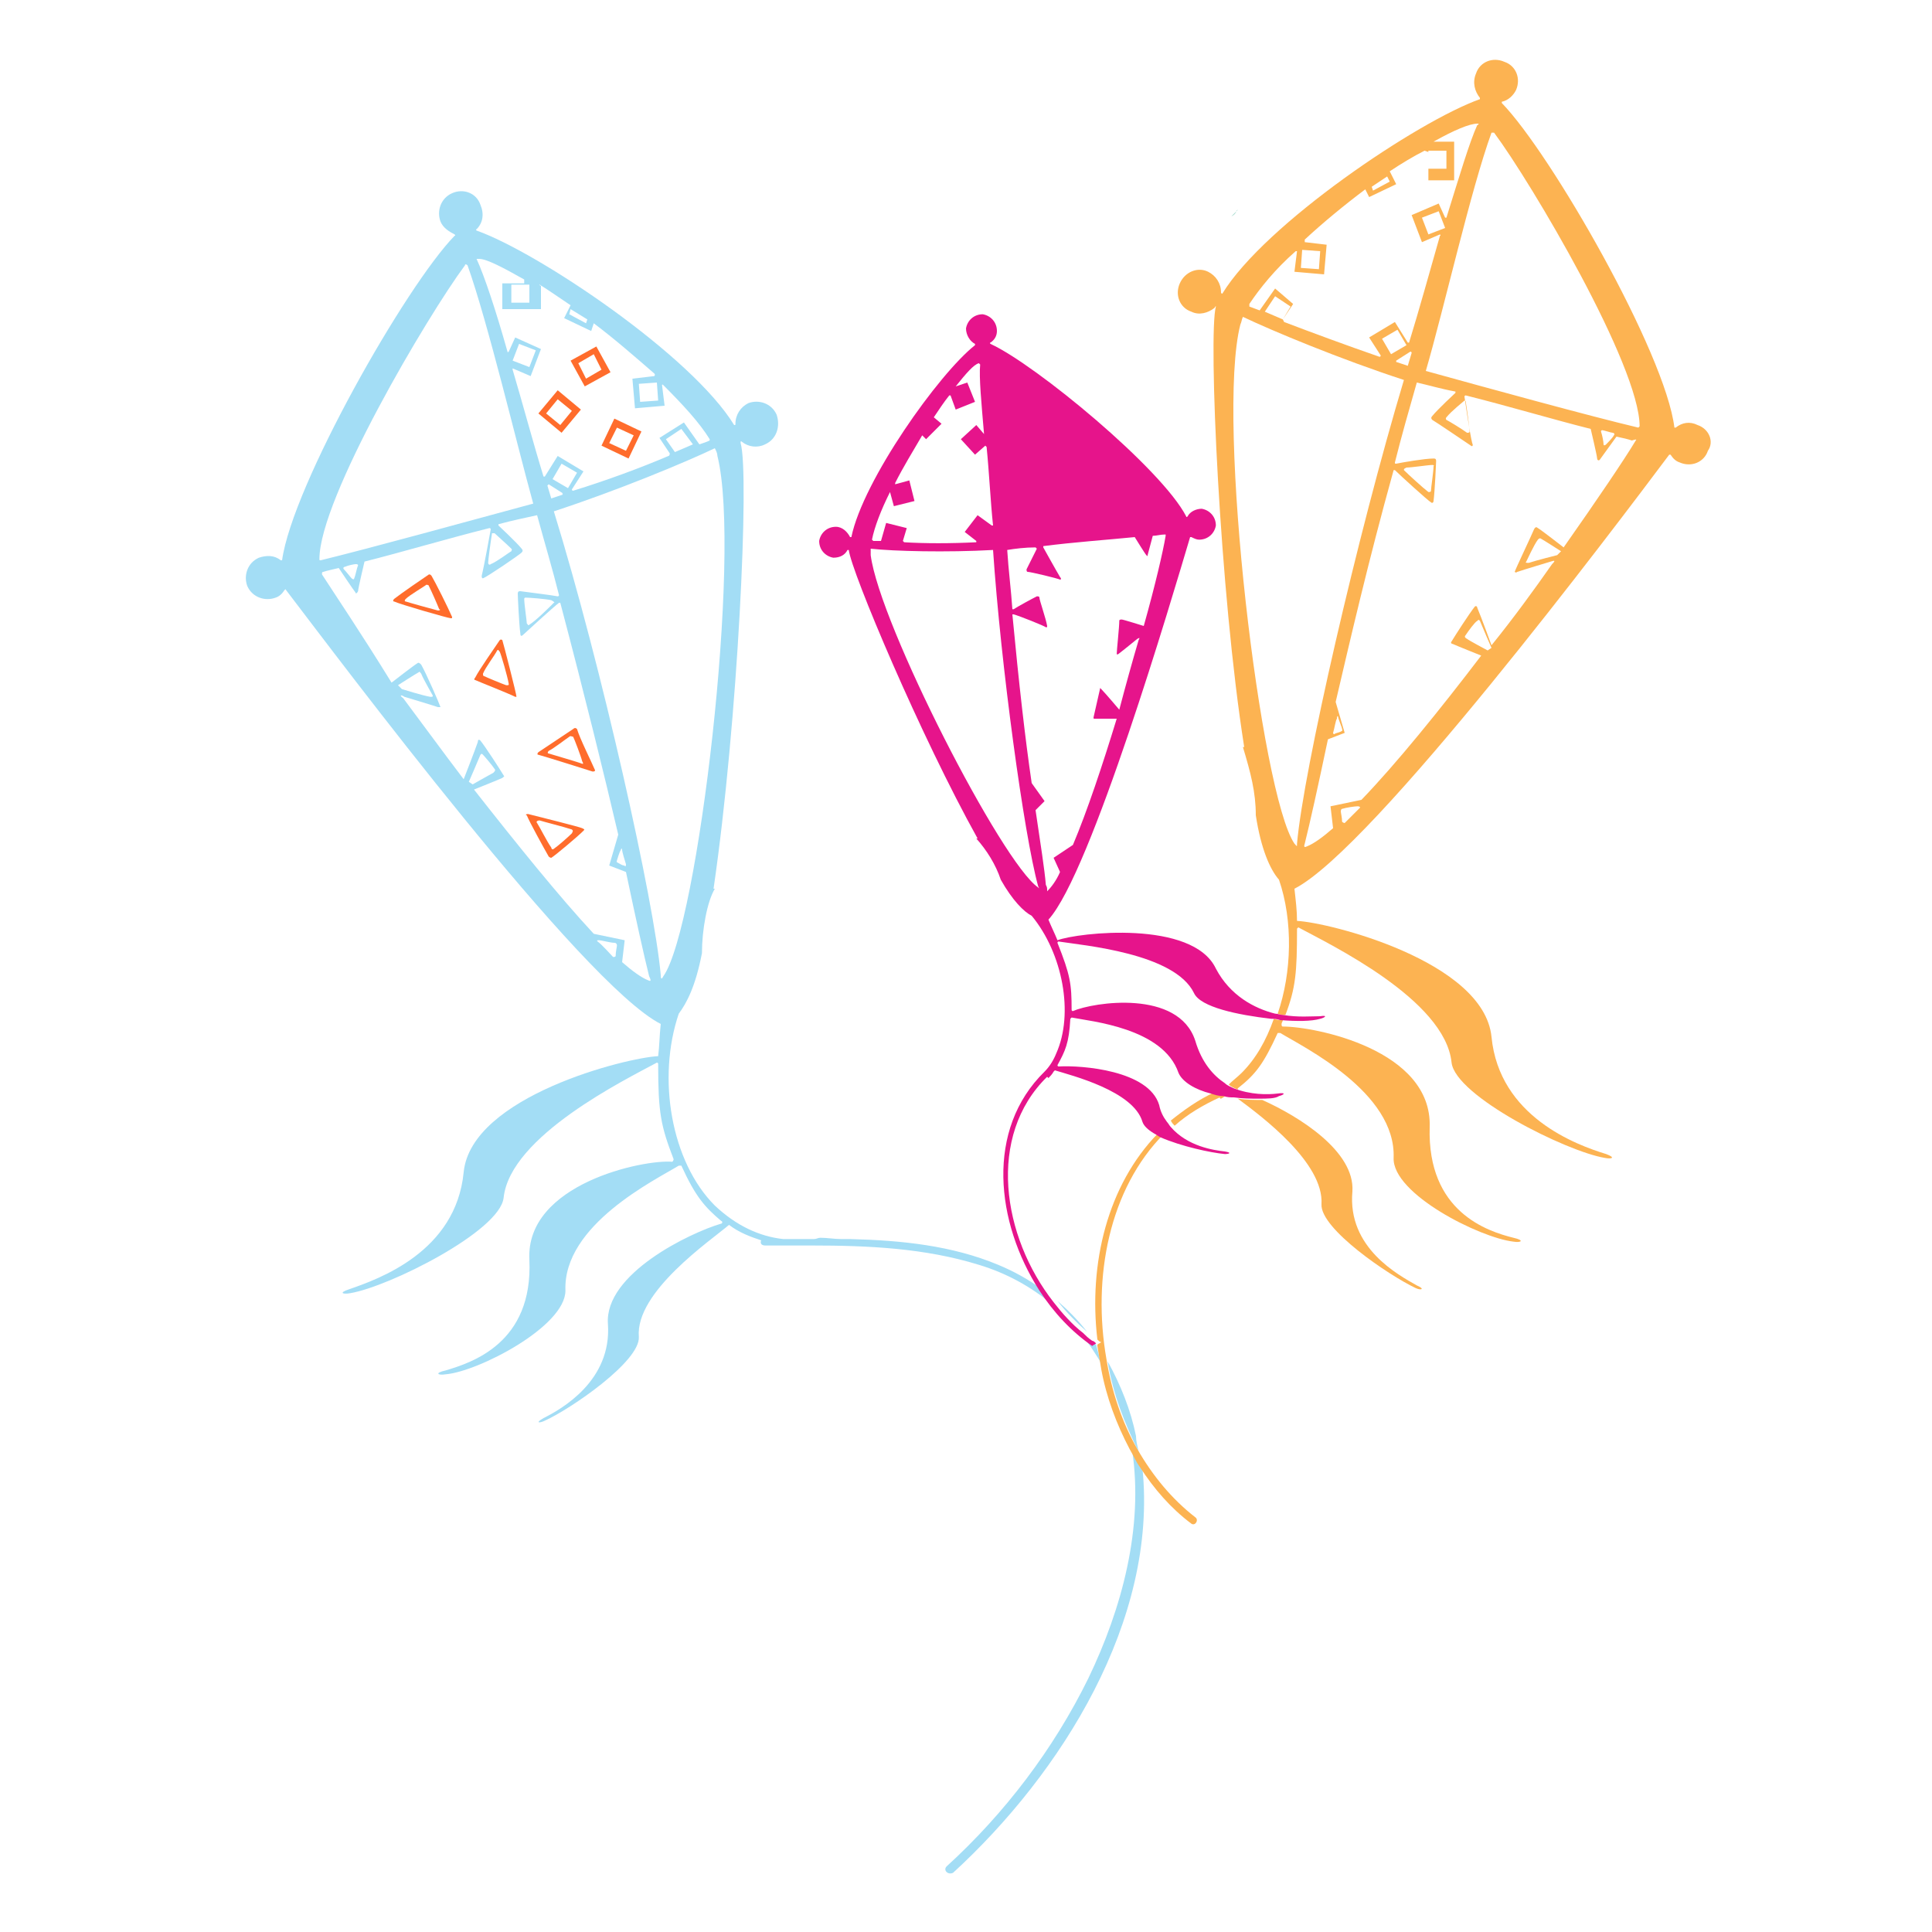 <?xml version="1.0" encoding="utf-8"?>
<!-- Generator: Adobe Illustrator 18.1.0, SVG Export Plug-In . SVG Version: 6.00 Build 0)  -->
<svg version="1.0" id="Layer_1" xmlns="http://www.w3.org/2000/svg" xmlns:xlink="http://www.w3.org/1999/xlink" x="0px" y="0px"
	 viewBox="0 0 150 150" enable-background="new 0 0 150 150" xml:space="preserve">
<path fill="#9DD6C9" d="M96,16.4c0,0,0-0.1,0.1-0.1c-0.2,0.2-0.3,0.3-0.5,0.5C95.8,16.7,95.9,16.6,96,16.4z"/>
<g>
	<path fill="none" d="M33.6,53.9c-0.1-0.2-0.6-1.3-0.9-1.7c-0.1-0.1-0.1-0.1-0.2-0.1c-0.2,0.1-1.6,1-1.6,1l0.2,0.3
		c0,0,1.6,0.4,2.2,0.6C33.6,54.1,33.6,54.1,33.6,53.9z"/>
	<path fill="none" d="M38.4,59.7c-0.2-0.3-0.7-1-0.9-1.1c-0.1-0.1-0.1-0.1-0.2,0c-0.2,0.5-0.9,2.1-0.9,2.1l0.2,0.2
		c0,0,1.5-0.8,1.6-0.9C38.4,59.9,38.4,59.8,38.4,59.7z"/>
	<rect x="40" y="26.9" transform="matrix(0.929 0.37 -0.37 0.929 13.101 -13.098)" fill="none" width="1.4" height="1.4"/>
	<path fill="none" d="M47.8,73.2c-0.3-0.1-1-0.2-1.2-0.2c0,0-0.1,0.1-0.1,0.1c0.3,0.3,1.1,1.1,1.2,1.2c0,0,0.2,0,0.2-0.1
		c0-0.3,0.1-0.7,0.1-0.8C47.9,73.4,47.9,73.2,47.8,73.2z"/>
	<path fill="none" d="M36.3,20.6c0,0-0.1,0-0.2,0c-2.9,3.9-11.3,18.1-11.3,22.8c0,0,0.1,0.1,0.1,0.1c3.8-0.9,11.8-3.1,16.5-4.4
		C40,34.4,37.8,25.1,36.3,20.6z"/>
	<path fill="none" d="M38,43.8c0,0.1,0.1,0.1,0.2,0.1c0.4-0.3,1.4-0.9,1.6-1c0,0,0.1-0.1,0-0.2c-0.4-0.4-1.2-1.1-1.3-1.2
		c0,0-0.1,0-0.1,0.1C38.2,42.1,38,43.6,38,43.8z"/>
	<path fill="none" d="M26.8,44c-0.1,0-0.2,0.1-0.1,0.2c0.1,0.2,0.5,0.6,0.6,0.7c0.1,0.1,0.2,0.1,0.2,0c0.1-0.3,0.2-0.8,0.3-1
		c0-0.1-0.1-0.1-0.1-0.1C27.5,43.8,27,44,26.8,44z"/>
	<path fill="none" d="M40.7,46.6c0,0.4,0.2,1.7,0.2,1.9c0,0.1,0.1,0.1,0.2,0.1c0.4-0.3,1.6-1.4,1.9-1.7c0.1-0.1,0-0.1-0.1-0.1
		c-0.4,0-1.7-0.2-2-0.2C40.9,46.5,40.7,46.5,40.7,46.6z"/>
	<path fill="none" d="M47.9,67.1c0.2,0.1,0.4,0.1,0.5,0.2c0,0,0.1,0,0.1-0.1c-0.1-0.3-0.2-1-0.3-1.1c0-0.2-0.1-0.1-0.1,0
		s-0.3,0.8-0.3,0.9C47.8,67,47.7,67.1,47.9,67.1z"/>
	<path fill="none" d="M44.3,57.3c-0.3,0.2-1.2,0.9-1.6,1.1c-0.1,0.1-0.1,0.1,0,0.2c0.2,0.1,2.3,0.7,2.6,0.8c0,0,0,0,0-0.1
		c-0.1-0.4-0.7-1.7-0.7-1.9C44.5,57.2,44.4,57.2,44.3,57.3z"/>
	<path fill="none" d="M38.6,50.5c-0.2,0.4-0.9,1.3-1.1,1.8c0,0.1,0,0.2,0.1,0.2c0.3,0.1,1.5,0.6,1.7,0.7c0.1,0,0.2,0,0.2-0.1
		c-0.1-0.6-0.6-2.3-0.7-2.5C38.8,50.5,38.7,50.4,38.6,50.5z"/>
	<path fill="none" d="M33.3,45.4c0-0.1-0.2-0.1-0.2-0.1c-0.1,0.1-1.3,0.8-1.6,1.1c-0.1,0.1-0.1,0.2,0,0.2c0.3,0.1,2.1,0.6,2.5,0.7
		c0.1,0,0.2-0.1,0.1-0.2C33.9,46.7,33.5,45.8,33.3,45.4z"/>
	<path fill="none" d="M41.8,63.8c-0.1,0-0.3,0-0.2,0.2c0.2,0.3,0.9,1.5,1.1,1.9c0.1,0.1,0.2,0.1,0.2,0.1c0.3-0.3,1.1-1,1.4-1.2
		c0.1-0.1,0.1-0.1,0-0.2C43.8,64.3,42.1,63.8,41.8,63.8z"/>
	<rect x="45.1" y="27.8" transform="matrix(0.47 0.882 -0.882 0.47 49.375 -25.367)" fill="none" width="1.4" height="1.4"/>
	
		<rect x="49.6" y="29.8" transform="matrix(-0.995 9.860338e-02 -9.860338e-02 -0.995 103.354 55.793)" fill="none" width="1.4" height="1.4"/>
	
		<rect x="47.6" y="33.4" transform="matrix(-0.415 0.91 -0.91 -0.415 99.288 4.36)" fill="none" width="1.4" height="1.4"/>
	<polygon fill="none" points="45.6,24.9 44.3,24 44.2,24.5 45.5,25.2 	"/>
	<path fill="none" d="M85.2,104.4C85.2,104.4,85.2,104.4,85.2,104.4c0,0.1,0,0.1,0,0.1C85.2,104.5,85.2,104.4,85.2,104.4z"/>
	<path fill="none" d="M42.5,37.7c0.1,0.3,0.2,0.7,0.3,1c0.3-0.1,0.6-0.2,0.9-0.3c0,0,0-0.1,0-0.1L42.5,37.7
		C42.5,37.6,42.5,37.6,42.5,37.7z"/>
	<path fill="none" d="M89.9,88c-0.5-0.3-0.9-0.6-0.9-0.9c-0.7-2.4-5.5-3.6-6.8-4c0,0,0,0-0.1,0.1c-0.1,0.2-0.2,0.3-0.4,0.5
		c0,0,0,0-0.1-0.1c-4.7,4.6-3.5,12.4,0.5,17.5c0.9,0.7,1.6,1.6,2.3,2.4c0.2,0.2,0.5,0.4,0.7,0.6C84.5,98.1,86,92,89.9,88z"/>
	<polygon fill="none" points="51.7,34.1 52.4,35.1 53.8,34.5 53,33.3 	"/>
	
		<rect x="43.1" y="36.2" transform="matrix(0.865 0.503 -0.503 0.865 24.491 -17.016)" fill="none" width="1.4" height="1.4"/>
	
		<rect x="39.7" y="22.1" transform="matrix(-1 -3.674411e-03 3.674411e-03 -1 80.784 45.68)" fill="none" width="1.4" height="1.4"/>
	<path fill="none" d="M55.8,35.5c-0.1-0.2-0.1-0.4-0.2-0.6c-2.3,1.1-7.6,3.3-12.5,4.9c3.6,12,7.8,30.3,8.3,36c0,0.3,0.1,0.2,0.2,0.1
		C54.2,72,57.6,43,55.8,35.5z"/>
	<path fill="none" d="M39.5,27.4c0,0,0.1,0,0.1,0l0.5-1.1l2.1,0.8l-0.8,2.1l-1.4-0.6c0,0-0.1,0.1,0,0.1c0.8,2.8,1.6,5.7,2.4,8.3
		c0,0,0.1,0,0.1,0l1-1.6l2,1.2L44.5,38c0,0,0,0.1,0.1,0.1c2.6-0.9,5.3-1.9,7.4-2.7c0,0,0.1-0.2,0.1-0.2L51.2,34l1.9-1.3l1.2,1.7
		c0.3-0.1,0.5-0.2,0.8-0.3c0,0,0-0.1,0-0.1c-0.8-1.2-2-2.7-3.6-4.2c0,0-0.1,0-0.1,0l0.2,1.6l-2.3,0.2l-0.2-2.3l1.7-0.2
		c0,0,0-0.1,0-0.2c-1.4-1.3-3.1-2.7-4.7-3.9l-0.3,0.6l-2.1-1l0.5-1c-0.9-0.6-1.5-1.2-2.2-1.6c0,0,0.1,0.1,0.1,0.1V24h-3v-2h1.6
		c0,0,0.1-0.3,0-0.3c-1.6-0.9-2.9-1.6-3.5-1.5c0,0-0.2-0.1-0.2-0.1v0c0,0,0.1,0.1,0.1,0.1C37.7,21.5,38.6,24.2,39.5,27.4z
		 M49.8,33.5l-1,2.1l-2.1-1l1-2.1L49.8,33.5z M46.3,26.9l1.1,2l-2,1.1l-1.1-2L46.3,26.9z M45,31.8l-1.5,1.8l-1.8-1.5l1.5-1.8
		L45,31.8z"/>
	
		<rect x="42.7" y="31.3" transform="matrix(-0.631 0.775 -0.775 -0.631 95.657 18.554)" fill="none" width="1.4" height="1.4"/>
	<path fill="none" d="M48.7,67.9l-1.3-0.5l0.7-2.4c-1.1-4.7-2.5-10.8-4.5-18c0,0,0,0-0.1,0c-0.4,0.4-2.6,2.4-2.8,2.5
		c-0.1,0.1-0.2,0-0.2-0.1c-0.1-0.8-0.2-3-0.2-3.1c0-0.2,0.1-0.2,0.2-0.2c0.7,0,2.4,0.3,2.9,0.4c0.1,0,0.1,0,0.1-0.1
		c-0.5-2-1.1-4.1-1.7-6.2c-0.9,0.2-1.9,0.5-3,0.7c0,0,0,0.1,0,0.1s1.4,1.3,1.8,1.8c0.1,0.1,0.1,0.2,0,0.3c-0.2,0.1-2.7,1.8-3,2
		c-0.1,0.1-0.2,0-0.1-0.2c0.2-0.8,0.7-3.6,0.7-3.6s0-0.1-0.1-0.1c-3.2,0.8-6.9,1.9-9.7,2.6c0,0-0.5,2.1-0.5,2.3
		c0,0.1-0.1,0.2-0.2,0.1c0,0-1.3-1.9-1.3-1.9c-0.5,0.1-0.9,0.2-1.2,0.3c0,0-0.1,0.1-0.1,0.1c0,0,0,0,0,0.1c0.9,1.5,3,4.6,5.6,8.3
		c0,0,1.8-1.4,2-1.5c0.1-0.1,0.2-0.1,0.3,0.1c0.3,0.7,1.4,3,1.5,3.3c0,0-0.1,0.1-0.2,0c-0.6-0.2-2.6-0.8-2.6-0.8
		c-0.3-0.1-0.4-0.1-0.1,0.1c1.4,2,3,4.2,4.7,6.3c0,0,0.8-2.2,1.1-2.9c0-0.1,0.1-0.2,0.2-0.1c0.4,0.5,1.5,2.2,1.8,2.7
		c0.1,0.1,0,0.2-0.1,0.2c-0.2,0.1-2.2,0.9-2.2,0.9c3.2,4.2,6.6,8.4,9.3,11.2l2.4,0.5l-0.2,1.7c0.8,0.7,1.5,1.2,2,1.4
		c0.2,0.1,0.3,0.1,0.2-0.2C50.1,74.3,49.6,71.6,48.7,67.9z M35,48c-0.2-0.1-4-1.1-4.3-1.2c-0.1,0-0.1-0.1,0-0.2
		c0.5-0.4,2.4-1.7,2.7-1.9c0.1,0,0.1,0,0.2,0.1c0.3,0.5,1.2,2.5,1.5,3.2C35.1,48,35.1,48.1,35,48z M40,54.1
		c-0.6-0.3-2.9-1.2-3.1-1.3c0,0,0-0.1,0-0.2c0.3-0.5,1.5-2.3,1.9-2.9c0.1-0.1,0.2-0.1,0.2,0c0.1,0.3,1.1,4.2,1.1,4.4
		C40.1,54.2,40.1,54.2,40,54.1z M45.3,64.5c-0.5,0.5-2.3,2-2.5,2.1c0,0-0.2,0-0.2-0.1c-0.4-0.6-1.5-2.7-1.7-3.2c0-0.1,0-0.2,0.1-0.1
		c0.8,0.2,4,1,4.2,1.1C45.4,64.3,45.4,64.4,45.3,64.5z M46,60c-0.3-0.1-3.8-1.2-4.2-1.3c-0.1,0-0.1-0.1,0-0.2
		c0.6-0.4,2.4-1.6,2.7-1.8c0.1-0.1,0.2-0.1,0.3,0.1c0.2,0.7,1.1,2.5,1.4,3.2C46.2,60,46.1,60,46,60z"/>
	<path fill="none" d="M109.3,28.3c0.1-0.3,0.2-0.7,0.3-1c0,0-0.1-0.1-0.1-0.1l-1.1,0.7c0,0,0,0.1,0,0.1
		C108.7,28.2,109,28.2,109.3,28.3z"/>
	<rect x="107.6" y="25.9" transform="matrix(0.865 -0.502 0.502 0.865 1.303 57.989)" fill="none" width="1.4" height="1.4"/>
	
		<rect x="110.7" y="16.6" transform="matrix(-0.369 -0.929 0.929 -0.369 136.35 127.156)" fill="none" width="1.4" height="1.4"/>
	
		<rect x="101.1" y="19.4" transform="matrix(0.995 9.694183e-02 -9.694183e-02 0.995 2.429 -9.771)" fill="none" width="1.4" height="1.4"/>
	
		<rect x="110.9" y="11.7" transform="matrix(1 -3.667835e-03 3.667835e-03 1 -4.481541e-02 0.409)" fill="none" width="1.4" height="1.4"/>
	<polygon fill="none" points="98.3,24.2 99.6,24.8 100.3,23.8 99.1,23 	"/>
	<path fill="none" d="M97.8,24.1l1.2-1.7l1.9,1.3l-0.8,1.2c0,0,0,0.2,0.1,0.2c2.1,0.9,4.8,1.9,7.4,2.7c0.1,0,0.1-0.1,0.1-0.1
		l-0.9-1.4l2-1.2l1,1.6c0,0,0.1,0,0.1,0c0.8-2.6,1.6-5.6,2.4-8.3c0,0,0-0.1,0-0.1l-1.4,0.6l-0.8-2.1l2.1-0.9l0.5,1.1
		c0,0,0.1,0.1,0.1,0c0.9-3.2,1.8-5.9,2.4-7.2c0,0,0-0.1,0.1-0.1l0,0c0,0-0.1,0-0.1,0c-0.6,0-1.9,0.4-3.4,1.3c0,0,0,0,0,0h1.6v3h-2
		v-2.1c0,0-0.3-0.1-0.3-0.1c-0.8,0.5-1.7,1-2.6,1.6l0.4,1l-2.1,1l-0.3-0.6c-1.6,1.2-3.2,2.6-4.7,3.9c-0.1,0.1,0,0.2,0,0.2L103,19
		l-0.2,2.3l-2.3-0.2l0.2-1.6c0,0,0-0.1-0.1,0c-1.5,1.5-2.8,2.9-3.6,4.1c0,0,0,0.1,0,0.1C97.3,23.8,97.5,24,97.8,24.1z"/>
	<path fill="none" d="M119.4,41.9c-0.2,0.5-0.8,1.5-0.9,1.7c0,0.1,0,0.1,0.2,0.1c0.6-0.1,2.2-0.6,2.2-0.6l0.2-0.3c0,0-1.4-0.9-1.6-1
		C119.5,41.8,119.4,41.8,119.4,41.9z"/>
	<path fill="none" d="M114.6,48.2c-0.1,0.1-0.7,0.8-0.9,1.1c-0.1,0.1,0,0.2,0.1,0.3c0.2,0.1,1.6,0.9,1.6,0.9l0.2-0.2
		c0,0-0.7-1.6-0.9-2.1C114.7,48.1,114.6,48.2,114.6,48.2z"/>
	<path fill="none" d="M112.4,32.5c0.2,0.1,1.1,0.8,1.6,1c0.1,0.1,0.2,0,0.2-0.1c0-0.2-0.2-1.7-0.3-2.3c0-0.1-0.1-0.1-0.1-0.1
		c-0.1,0.1-1,0.9-1.3,1.2C112.3,32.4,112.3,32.4,112.4,32.5z"/>
	<polygon fill="none" points="107.9,14.2 107.7,13.7 106.5,14.5 106.6,14.8 	"/>
	<path fill="none" d="M96.5,24.5c-0.1,0.2-0.2,0.4-0.2,0.6c-1.9,7.5,1.6,36.6,4.2,40.3c0.1,0.2,0.2,0.3,0.2-0.1
		c0.5-5.7,4.6-24,8.3-36C104.1,27.8,98.8,25.6,96.5,24.5z"/>
	<path fill="none" d="M103.8,55.7c0,0.1-0.2,0.8-0.3,1.1c0,0.2,0.1,0.2,0.1,0.1c0.2,0,0.3-0.1,0.5-0.2c0.2-0.1,0.1-0.1,0.1-0.2
		c0-0.1-0.3-0.8-0.3-0.9C103.9,55.6,103.8,55.5,103.8,55.7z"/>
	<path fill="none" d="M105.5,62.6c-0.2,0-0.9,0.2-1.2,0.2c-0.2,0-0.1,0.2-0.1,0.2c0,0.1,0.1,0.5,0.1,0.8c0,0.1,0.1,0.1,0.2,0.1
		c0.1-0.1,0.9-1,1.2-1.2C105.6,62.7,105.6,62.6,105.5,62.6z"/>
	<path fill="none" d="M77.2,42.7c-3.7,0.2-7.7,0-9.5-0.1c0,0.2,0,0.3,0,0.5c0.6,5.4,10.2,23.9,12.9,25.8c0.1,0.1,0.2,0.1,0.1-0.1
		C79.6,64.9,77.8,51.7,77.2,42.7z"/>
	<path fill="none" d="M67.8,42c0.2,0,0.4,0,0.6,0l0.4-1.4l1.6,0.4l-0.3,1c0,0,0,0.1,0.1,0.1c1.6,0,3.6,0.1,5.6,0c0,0,0-0.1,0-0.1
		l-0.9-0.7l1-1.3l1.1,0.8c0,0,0.1,0,0.1,0c-0.1-1.9-0.3-4.1-0.5-6.1c0,0-0.1-0.1-0.1-0.1l-0.8,0.7l-1.1-1.2l1.2-1.1l0.6,0.6
		c0,0,0.1,0,0.1,0c-0.2-2.3-0.4-4.3-0.3-5.4c0,0-0.1-0.1-0.1-0.1v0c0,0,0.1,0,0,0C75.6,28.3,75,29,74.1,30c0,0,0.1,0,0.1,0l0.9-0.3
		l0.6,1.5l-1.5,0.6l-0.4-1.1c0,0-0.1-0.1-0.1,0c-0.4,0.5-0.8,1.1-1.2,1.7l0.6,0.5l-1.2,1.2l-0.3-0.3c-0.8,1.2-1.5,2.5-2.1,3.7
		c0,0,0,0.1,0,0.1l1.1-0.3l0.4,1.6l-1.6,0.4l-0.3-1.1c0,0,0,0-0.1,0C68.4,39.6,67.9,40.9,67.8,42C67.7,41.9,67.7,42,67.8,42z"/>
	<path fill="none" d="M124.7,34.6c0.1-0.1,0.4-0.5,0.6-0.7c0.1-0.1,0-0.2-0.1-0.2c-0.2-0.1-0.7-0.2-0.8-0.2c0,0-0.1,0-0.1,0.1
		c0.1,0.2,0.2,0.8,0.3,1.1C124.6,34.7,124.7,34.7,124.7,34.6z"/>
	<path fill="none" d="M91.8,83.2c-1.2-3.4-6.8-4-8.3-4.3c0,0-0.1,0-0.1,0.1c-0.2,1.9-0.4,2.6-1,3.6c0,0,0,0.1,0.1,0.1
		c1.8-0.1,7.1,0.3,7.8,3c0.1,0.5,0.4,0.9,0.6,1.3c1-0.9,2.1-1.6,3.4-2.2C93,84.5,92,84,91.8,83.2z"/>
	<path fill="none" d="M111.1,38.1c0-0.2,0.2-1.5,0.2-1.9c0-0.1-0.1-0.1-0.1-0.1c-0.3,0-1.6,0.1-2,0.2c-0.1,0-0.2,0.1-0.1,0.1
		c0.3,0.3,1.4,1.4,1.9,1.7C111,38.3,111.1,38.2,111.1,38.1z"/>
	<path fill="none" d="M82.4,67.3l-0.5-1.1l1.5-1c1.1-2.6,2.3-6.2,3.4-9.8c0,0-1.5,0-1.7,0c-0.1,0-0.2,0-0.1-0.1
		c0.1-0.4,0.4-1.8,0.5-2.2c0-0.1,0.1-0.1,0.1,0c0.3,0.4,1.4,1.6,1.4,1.6c0.5-1.8,1.1-3.7,1.5-5.4c0.1-0.2,0.1-0.2-0.1-0.1
		c0,0-1.2,0.9-1.5,1.2c-0.1,0.1-0.1,0.1-0.1,0c0-0.2,0.1-2,0.2-2.6c0-0.1,0.1-0.1,0.2-0.1c0.2,0.1,1.7,0.5,1.7,0.5
		c0.8-3.2,1.5-5.8,1.7-7c0,0,0,0,0-0.1c0,0,0,0-0.1,0c-0.2,0-0.6,0.1-0.9,0.1c0,0-0.4,1.5-0.4,1.5c0,0.1-0.1,0.1-0.1,0
		c-0.1-0.1-0.9-1.4-0.9-1.4c-2,0.2-4.8,0.4-7.1,0.7c-0.1,0,0,0.1,0,0.1s1,1.7,1.3,2.3c0.1,0.1,0,0.2,0,0.2c-0.2,0-2.3-0.5-2.5-0.6
		c-0.1,0-0.1-0.1-0.1-0.2c0.2-0.4,0.8-1.6,0.8-1.6s0-0.1-0.1-0.1c-0.8,0.1-1.5,0.2-2.2,0.2c0.1,1.6,0.3,3.1,0.4,4.6c0,0,0,0,0.1,0
		c0.3-0.2,1.4-0.8,1.8-1c0.1,0,0.1,0,0.2,0.1c0,0.1,0.5,1.6,0.6,2.2c0,0.1,0,0.2-0.1,0.1c-0.1,0-2.1-0.8-2.5-1c0,0-0.1,0-0.1,0
		c0.5,5.3,1,9.7,1.5,13.1l1,1.4l-0.7,0.7c0.4,2.7,0.7,4.7,0.8,5.8c0,0.2,0.1,0.2,0.2,0.1C81.7,68.5,82,68,82.4,67.3z"/>
	<path fill="none" d="M98.9,79.2c-2.6-0.3-5.5-0.9-6-2c-1.5-3.1-8.6-3.7-10.5-4c0,0-0.1,0-0.1,0.1c1,2.5,1.1,3.3,1.1,5.2
		c0,0,0.1,0.1,0.1,0.1c1.6-0.7,8.2-1.7,9.5,2.3c0.6,1.7,1.4,2.7,2.3,3.3c0.4-0.3,0.7-0.5,1-0.9C97.5,82.2,98.3,80.8,98.9,79.2z"/>
	<path fill="none" d="M115.8,10.3c-1.6,4.5-3.8,13.8-5.1,18.5c4.8,1.3,12.8,3.5,16.5,4.4c0,0,0.1-0.1,0.1-0.1
		c0-4.7-8.4-18.9-11.3-22.8C115.9,10.2,115.8,10.2,115.8,10.3z"/>
	<path fill="none" d="M127,34.1c-0.3-0.1-0.8-0.2-1.2-0.3c0,0-1.2,1.8-1.3,1.8c0,0.1-0.1,0.1-0.2-0.1c0-0.2-0.5-2.3-0.5-2.3
		c-2.8-0.7-6.5-1.8-9.7-2.6c-0.1,0-0.1,0.1-0.1,0.1s0.5,2.8,0.6,3.6c0,0.1,0,0.2-0.1,0.2c-0.3-0.1-2.8-1.8-3-2
		c-0.1-0.1-0.1-0.2,0-0.3c0.4-0.5,1.8-1.8,1.8-1.8s0-0.1,0-0.1c-1.1-0.3-2.1-0.5-3-0.7c-0.6,2.2-1.2,4.2-1.7,6.2c0,0,0,0.1,0.1,0.1
		c0.5-0.1,2.2-0.3,2.9-0.4c0.1,0,0.2,0,0.2,0.2c0,0.2-0.1,2.4-0.2,3.1c0,0.2-0.1,0.2-0.2,0.1c-0.2-0.1-2.4-2.2-2.8-2.5
		c0,0-0.1,0-0.1,0c-1.9,7.2-3.4,13.2-4.5,18l0.7,2.4l-1.3,0.5c-0.8,3.8-1.4,6.5-1.8,8.1c-0.1,0.3,0,0.3,0.2,0.2
		c0.5-0.2,1.2-0.7,2-1.4l-0.2-1.7l2.4-0.5c2.7-2.9,6-7,9.3-11.2c0,0-2-0.8-2.2-0.9c-0.1-0.1-0.2-0.1-0.1-0.2
		c0.3-0.5,1.4-2.2,1.8-2.7c0.1-0.1,0.2-0.1,0.2,0.1c0.2,0.6,1.1,2.9,1.1,2.9c1.6-2.1,3.2-4.3,4.7-6.3c0.3-0.2,0.2-0.3-0.1-0.2
		c0,0-2,0.6-2.6,0.8c-0.1,0-0.2,0-0.2,0c0.1-0.3,1.1-2.6,1.5-3.3c0.1-0.1,0.2-0.2,0.3-0.1c0.2,0.1,2,1.5,2,1.5
		c2.7-3.7,4.8-6.9,5.6-8.3C127.1,34.2,127.1,34.2,127,34.1C127.1,34.1,127,34.1,127,34.1z"/>
	<path fill="#FF6C2C" d="M47.4,28.9l-1.1-2l-2,1.1l1.1,2L47.4,28.9z M46.1,27.5l0.6,1.2l-1.2,0.7l-0.6-1.2L46.1,27.5z"/>
	<path fill="#FF6C2C" d="M48.8,35.6l1-2.1l-2.1-1l-1,2.1L48.8,35.6z M47.9,33.2l1.3,0.6L48.6,35l-1.3-0.6L47.9,33.2z"/>
	<path fill="#FF6C2C" d="M43.6,33.6l1.5-1.8l-1.8-1.5l-1.5,1.8L43.6,33.6z M43.3,31l1.1,0.9L43.5,33l-1.1-0.9L43.3,31z"/>
	<path fill="#FF6C2C" d="M33.5,44.7c-0.1-0.1-0.1-0.1-0.2-0.1c-0.3,0.2-2.2,1.5-2.7,1.9c-0.1,0.1-0.1,0.2,0,0.2
		C31,46.9,34.8,48,35,48c0.1,0,0.1,0,0.1-0.1C34.8,47.2,33.8,45.2,33.5,44.7z M34,47.4c-0.4-0.1-2.2-0.6-2.5-0.7
		c-0.1,0-0.1-0.1,0-0.2c0.3-0.3,1.5-1,1.6-1.1c0,0,0.2,0,0.2,0.1c0.2,0.4,0.6,1.3,0.8,1.8C34.2,47.3,34.2,47.4,34,47.4z"/>
	<path fill="#FF6C2C" d="M44.5,56.6c-0.3,0.2-2.1,1.4-2.7,1.8c-0.1,0.1-0.1,0.2,0,0.2c0.4,0.1,3.9,1.2,4.2,1.3c0.1,0,0.2,0,0.2-0.1
		c-0.3-0.7-1.2-2.5-1.4-3.2C44.7,56.5,44.6,56.5,44.5,56.6z M45.2,59.3c-0.2-0.1-2.3-0.7-2.6-0.8c-0.1,0-0.1-0.1,0-0.2
		c0.4-0.2,1.3-0.9,1.6-1.1c0.1-0.1,0.2,0,0.3,0c0.1,0.2,0.6,1.5,0.7,1.9C45.3,59.3,45.3,59.3,45.2,59.3z"/>
	<path fill="#FF6C2C" d="M41,63.2c-0.2,0-0.2,0.1-0.1,0.1c0.2,0.5,1.3,2.5,1.7,3.2c0.1,0.1,0.2,0.1,0.2,0.1c0.2-0.1,2-1.6,2.5-2.1
		c0.1-0.1,0.1-0.1-0.1-0.2C45,64.2,41.8,63.4,41,63.2z M44.4,64.7c-0.3,0.3-1.1,1-1.4,1.2c-0.1,0.1-0.2,0-0.2-0.1
		c-0.3-0.4-0.9-1.6-1.1-1.9c-0.1-0.1,0-0.2,0.2-0.2c0.3,0.1,1.9,0.5,2.5,0.7C44.5,64.5,44.5,64.5,44.4,64.7z"/>
	<path fill="#FF6C2C" d="M38.8,49.7c-0.4,0.6-1.6,2.3-1.9,2.9c-0.1,0.1-0.1,0.2,0,0.2c0.2,0.1,2.5,1,3.1,1.3c0.1,0,0.1,0,0.1,0
		c0-0.2-1-4.1-1.1-4.4C39,49.7,38.9,49.6,38.8,49.7z M39.3,53.2c-0.3-0.1-1.5-0.6-1.7-0.7c-0.1,0-0.1-0.1-0.1-0.2
		c0.2-0.5,0.9-1.4,1.1-1.8c0.1-0.1,0.1,0,0.2,0.1c0.1,0.2,0.6,1.9,0.7,2.5C39.5,53.2,39.5,53.2,39.3,53.2z"/>
	<path fill="#A3DDF5" d="M84.5,130.3c-2.7,5.5-6.5,10.5-11,14.6c-0.3,0.3,0.1,0.7,0.5,0.5c8.4-7.7,15.9-19.6,14.7-31.4
		c-0.3-0.5-0.6-0.9-0.8-1.4C88.8,118.6,87.1,124.9,84.5,130.3z"/>
	<path fill="#A3DDF5" d="M82.1,101c0.7,0.9,1.5,1.7,2.3,2.4C83.7,102.5,82.9,101.7,82.1,101z"/>
	<path fill="#A3DDF5" d="M88.2,111.5c-0.4-2-1.2-4-2.2-5.8c0.4,2.5,1.3,4.8,2.4,7C88.3,112.2,88.2,111.9,88.2,111.5z"/>
	<path fill="#A3DDF5" d="M85.1,104.4C85.1,104.4,85.1,104.4,85.1,104.4c-1.6-1.1-3-2.6-4.2-4.3c-1.1-0.8-2.2-1.4-3.4-1.9
		c-3.6-1.5-7.5-1.9-11.5-2c-0.2,0-0.4,0-0.7,0c-0.5,0-1.1-0.1-1.6-0.1c-0.2,0-0.3,0.1-0.5,0.1c-0.8,0-1.6,0-2.4,0
		c-1.8-0.2-3.6-1-5.3-2.6c-3.4-3.4-4.5-9.9-2.8-14.9c0.6-0.8,1.3-2.1,1.8-4.7c0-1.8,0.4-4,1-5h-0.1c1.9-13,2.8-32.3,2.1-34.6
		c0-0.1,0-0.2,0.1-0.1c0.5,0.4,1.2,0.5,1.8,0.2c0.9-0.4,1.2-1.4,0.9-2.3c-0.4-0.9-1.4-1.2-2.2-0.9c-0.6,0.3-1,0.9-1,1.6
		c0,0.1,0,0.1-0.1,0.1c-3.3-5.4-15.2-13.4-20-15.1c0,0-0.1-0.1,0-0.1c0.5-0.5,0.6-1.2,0.3-1.9C37,15,36,14.6,35.1,15
		c-0.9,0.4-1.2,1.4-0.9,2.2c0.2,0.5,0.7,0.8,1.1,1c0,0,0.1,0.1,0,0.1c-3.8,3.9-12.6,19.4-13.4,25.2c0,0-0.1,0-0.1,0
		c-0.5-0.4-1.1-0.4-1.7-0.2c-0.9,0.4-1.2,1.4-0.9,2.2c0.4,0.9,1.4,1.2,2.2,0.9c0.3-0.1,0.5-0.3,0.7-0.6c0,0,0.1-0.1,0.1,0
		c4.2,5.5,23,30.6,29.1,33.7c-0.1,0.9-0.1,1.7-0.2,2.5c-2.4,0.1-14.5,3.1-15.1,9c-0.6,6.2-6.6,8.3-8.9,9.1c-0.9,0.3-0.4,0.4,0.1,0.3
		c3-0.5,11.6-4.8,11.9-7.4c0.5-4.8,9.5-9.2,11.9-10.5c0,0,0.1,0,0.1,0.1c0,3.8,0.2,4.8,1.2,7.4c0,0.1-0.1,0.2-0.1,0.2
		C50,90,40.8,91.9,41.1,97.8c0.3,6.5-4.5,8-6.5,8.6c-0.9,0.2-0.6,0.4,0,0.3c2.5-0.2,9.3-3.7,9.3-6.5c-0.2-5.1,7-8.6,8.8-9.7
		c0.1,0,0.2,0,0.2,0c1.1,2.4,1.8,3.2,3.1,4.3c0.1,0,0.1,0.2,0,0.2c-2.4,0.7-9.1,3.9-8.8,7.8c0.3,4.4-3.6,6.6-5,7.3
		c-0.7,0.4-0.3,0.4,0.1,0.2c2-0.9,7.4-4.6,7.3-6.5c-0.3-3.5,5.6-7.5,7-8.7c0.8,0.6,1.6,0.9,2.5,1.2c-0.1,0.2,0,0.4,0.3,0.4
		c0.6,0,1.3,0,1.9,0c0.5,0,1.1,0,1.7,0c4.4,0,8.8,0.2,13,1.5c4.3,1.3,7.6,4.2,9.7,8C85.4,105.7,85.3,105.1,85.1,104.4
		C85.2,104.5,85.2,104.5,85.1,104.4z M51.1,31.1l-1.4,0.1l-0.1-1.4l1.4-0.1L51.1,31.1z M44.3,24l1.3,0.8l-0.1,0.3l-1.3-0.7L44.3,24z
		 M37,20.1c0,0,0.1,0,0.2,0c0.6,0,1.9,0.7,3.5,1.6c0,0,0,0.3,0,0.3H39v2h3v-1.8c0,0-0.2-0.1-0.1-0.1c0.8,0.5,1.5,1,2.4,1.6l-0.5,1
		l2.1,1l0.2-0.6c1.6,1.2,3.2,2.6,4.7,3.9c0.1,0.1,0,0.2,0,0.2l-1.7,0.2l0.2,2.3l2.3-0.2l-0.2-1.6c0,0,0-0.1,0.1,0
		c1.5,1.5,2.8,2.9,3.6,4.2c0,0,0,0.1,0,0.1c-0.2,0.1-0.5,0.2-0.8,0.3l-1.2-1.7L51.2,34l0.8,1.2c0,0,0,0.2-0.1,0.2
		c-2.1,0.9-4.8,1.9-7.4,2.7c-0.1,0-0.1-0.1-0.1-0.1l0.9-1.4l-2-1.2l-1,1.6c0,0-0.1,0-0.1,0c-0.8-2.6-1.6-5.6-2.4-8.3
		c0,0,0-0.1,0-0.1l1.4,0.6l0.8-2.1L40,26.2l-0.5,1.1c0,0-0.1,0.1-0.1,0c-0.9-3.2-1.8-5.9-2.4-7.2C37.1,20.2,37,20.1,37,20.1L37,20.1
		z M41.1,22.1l0,1.4l-1.4,0l0-1.4L41.1,22.1z M53.8,34.5l-1.4,0.6l-0.7-1l1.2-0.8L53.8,34.5z M42.9,37.2l0.7-1.2l1.2,0.7l-0.7,1.2
		L42.9,37.2z M43.7,38.4c-0.3,0.1-0.6,0.2-0.9,0.3c-0.1-0.3-0.2-0.7-0.3-1c0,0,0.1-0.1,0.1-0.1l1.1,0.7
		C43.6,38.3,43.7,38.4,43.7,38.4z M39.8,28l0.5-1.3l1.3,0.5l-0.5,1.3L39.8,28z M24.8,43.4c0-4.7,8.4-18.9,11.3-22.8
		c0-0.1,0.1-0.1,0.2,0c1.6,4.5,3.8,13.8,5.1,18.5c-4.8,1.3-12.8,3.5-16.5,4.4C24.8,43.5,24.8,43.5,24.8,43.4z M38.4,41.4
		c0.1,0.1,1,0.9,1.3,1.2c0.1,0.1,0,0.1,0,0.2c-0.2,0.1-1.1,0.8-1.6,1c-0.1,0.1-0.2,0-0.2-0.1c0-0.2,0.2-1.7,0.3-2.3
		C38.2,41.4,38.3,41.4,38.4,41.4z M27.8,43.9c-0.1,0.2-0.2,0.8-0.3,1c0,0.1-0.1,0.1-0.2,0c-0.1-0.1-0.4-0.5-0.6-0.7
		c-0.1-0.1,0-0.2,0.1-0.2c0.2-0.1,0.7-0.2,0.8-0.2C27.7,43.8,27.8,43.8,27.8,43.9z M30.9,53.2c0,0,1.4-0.9,1.6-1
		c0.1-0.1,0.1,0,0.2,0.1c0.2,0.5,0.8,1.5,0.9,1.7c0,0.1,0,0.1-0.2,0.1c-0.6-0.1-2.2-0.6-2.2-0.6L30.9,53.2z M36.4,60.7
		c0,0,0.7-1.6,0.9-2.1c0.1-0.1,0.1-0.1,0.2,0c0.1,0.1,0.7,0.8,0.9,1.1c0.1,0.1,0,0.2-0.1,0.3c-0.2,0.1-1.6,0.9-1.6,0.9L36.4,60.7z
		 M47.9,73.4c0,0.1-0.1,0.5-0.1,0.8c0,0.1-0.1,0.1-0.2,0.1c-0.1-0.1-0.9-1-1.2-1.2c-0.1-0.1,0-0.1,0.1-0.1c0.2,0,0.9,0.2,1.2,0.2
		C47.9,73.2,47.9,73.4,47.9,73.4z M50.3,76.1c-0.5-0.2-1.2-0.7-2-1.4l0.2-1.7l-2.4-0.5c-2.7-2.9-6-7-9.3-11.2c0,0,2-0.8,2.2-0.9
		c0.1-0.1,0.2-0.1,0.1-0.2c-0.3-0.5-1.4-2.2-1.8-2.7c-0.1-0.1-0.2-0.1-0.2,0.1c-0.2,0.6-1.1,2.9-1.1,2.9c-1.6-2.1-3.2-4.3-4.7-6.3
		c-0.3-0.2-0.2-0.3,0.1-0.1c0,0,2,0.6,2.6,0.8c0.1,0,0.2,0,0.2,0c-0.1-0.3-1.1-2.6-1.5-3.3c-0.1-0.1-0.2-0.2-0.3-0.1
		c-0.2,0.1-2,1.5-2,1.5C28,49.1,25.9,46,25,44.6c0,0,0-0.1,0-0.1c0,0,0-0.1,0.1-0.1c0.3-0.1,0.8-0.2,1.2-0.3c0,0,1.2,1.8,1.3,1.9
		c0,0.1,0.1,0.1,0.2-0.1c0-0.2,0.5-2.3,0.5-2.3c2.8-0.7,6.5-1.8,9.7-2.6c0.1,0,0.1,0.1,0.1,0.1s-0.5,2.8-0.7,3.6
		c0,0.1,0,0.2,0.1,0.2c0.3-0.1,2.8-1.8,3-2c0.1-0.1,0.1-0.2,0-0.3c-0.4-0.5-1.8-1.8-1.8-1.8s0-0.1,0-0.1c1.1-0.3,2.1-0.5,3-0.7
		c0.6,2.2,1.2,4.2,1.7,6.2c0,0,0,0.1-0.1,0.1c-0.5-0.1-2.2-0.3-2.9-0.4c-0.1,0-0.2,0-0.2,0.2c0,0.2,0.1,2.4,0.2,3.1
		c0,0.2,0.1,0.2,0.2,0.1c0.1-0.1,2.4-2.2,2.8-2.5c0,0,0.1,0,0.1,0c1.9,7.2,3.4,13.3,4.5,18l-0.7,2.4l1.3,0.5
		c0.8,3.8,1.4,6.5,1.8,8.1C50.6,76.2,50.5,76.2,50.3,76.1z M43,46.8c-0.3,0.3-1.4,1.4-1.9,1.7c-0.1,0.1-0.1,0-0.2-0.1
		c0-0.2-0.2-1.5-0.2-1.9c0-0.1,0.1-0.1,0.1-0.1c0.3,0,1.6,0.1,2,0.2C43,46.7,43.1,46.8,43,46.8z M48.2,66c0-0.1,0.1-0.2,0.1,0
		c0,0.1,0.2,0.8,0.3,1.1c0,0.2-0.1,0.2-0.1,0.1c-0.2,0-0.3-0.1-0.5-0.2c-0.2-0.1-0.1-0.1-0.1-0.2C47.9,66.8,48.1,66.1,48.2,66z
		 M51.5,75.8c-0.1,0.2-0.2,0.3-0.2-0.1c-0.5-5.7-4.6-24-8.3-36c4.9-1.6,10.2-3.8,12.5-4.9c0.1,0.2,0.2,0.4,0.2,0.6
		C57.6,43,54.2,72,51.5,75.8z"/>
	<path fill="#FCB352" d="M96.4,83.3c-0.3,0.3-0.7,0.6-1,0.9c0.2,0.2,0.5,0.3,0.7,0.4c0,0,0-0.1,0-0.1c1.4-1.1,2-1.9,3.1-4.3
		c0,0,0.1,0,0.2,0c1.8,1.1,9,4.6,8.8,9.7c-0.1,2.8,6.7,6.2,9.3,6.5c0.6,0.1,0.9-0.1,0-0.3c-2-0.5-6.7-2-6.5-8.6
		c0.2-6-8.9-7.8-11.4-7.8c-0.1,0-0.1-0.1-0.1-0.2c0-0.1,0.1-0.2,0.1-0.3c-0.2,0-0.4,0-0.7-0.1C98.3,80.8,97.5,82.2,96.4,83.3z"/>
	<path fill="#FCB352" d="M131.8,33c-0.6-0.3-1.2-0.2-1.7,0.2c0,0-0.1,0-0.1,0c-0.7-5.8-9.6-21.3-13.4-25.2c0,0,0-0.1,0-0.1
		c0.5-0.1,0.9-0.5,1.1-0.9c0.4-0.9,0-1.9-0.9-2.2c-0.9-0.4-1.9,0-2.2,0.9c-0.3,0.7-0.1,1.4,0.3,1.9c0,0,0,0.1,0,0.1
		c-4.8,1.7-16.7,9.7-20,15.1c0,0-0.1,0-0.1-0.1c0-0.7-0.4-1.3-1-1.6c-0.8-0.4-1.8,0-2.2,0.9c-0.4,0.9,0,1.9,0.9,2.2
		c0.6,0.3,1.3,0.1,1.8-0.3c0,0,0.1-0.2,0.1-0.1C93.8,26,94.7,46,96.6,58h-0.1c0.6,2,1,3.5,1,5.3c0.4,2.6,1.1,4.2,1.8,5
		c1.1,3.2,1,7.2-0.1,10.4c0.2,0.1,0.4,0.1,0.6,0.1c0.8-2.1,0.9-3.3,0.9-6.7c0,0,0.1-0.1,0.1-0.1c2.4,1.3,11.4,5.6,11.9,10.5
		c0.3,2.6,8.9,6.9,11.9,7.4c0.5,0.1,0.9,0,0.1-0.3c-2.3-0.7-8.3-2.9-8.9-9.1c-0.6-5.9-12.7-8.9-15.1-9c0-0.8-0.1-1.6-0.2-2.5
		c6.1-3.1,24.9-28.1,29.1-33.7c0,0,0.1,0,0.1,0c0.2,0.3,0.4,0.5,0.7,0.6c0.9,0.4,1.9,0,2.2-0.9C133.1,34.3,132.7,33.3,131.8,33z
		 M107.7,13.7l0.2,0.4l-1.3,0.7l-0.1-0.3L107.7,13.7z M101.1,19.4l1.4,0.1l-0.1,1.4l-1.4-0.1L101.1,19.4z M97,23.6
		c0.8-1.2,2-2.7,3.6-4.1c0,0,0.1,0,0.1,0l-0.2,1.6l2.3,0.2L103,19l-1.7-0.2c0,0,0-0.1,0-0.2c1.4-1.3,3.1-2.7,4.7-3.9l0.3,0.6l2.1-1
		l-0.5-1c0.9-0.6,1.9-1.2,2.7-1.6c0,0,0.3,0.1,0.3,0.1V14h2v-3h-1.6c0,0-0.1,0.1,0,0c1.6-0.9,2.8-1.4,3.4-1.4c0,0,0.1,0,0.1,0l0,0
		c0,0,0,0.1-0.1,0.1c-0.6,1.3-1.4,4-2.4,7.2c0,0-0.1,0-0.1,0l-0.5-1.1l-2.1,0.9l0.8,2.1l1.4-0.6c0,0,0.1,0.1,0,0.1
		c-0.8,2.8-1.6,5.7-2.4,8.3c0,0-0.1,0-0.1,0l-1-1.6l-2,1.2l0.9,1.4c0,0,0,0.1-0.1,0.1c-2.6-0.9-5.3-1.9-7.4-2.7c0,0-0.1-0.2-0.1-0.2
		l0.8-1.2L99,22.4l-1.2,1.7c-0.3-0.1-0.5-0.2-0.8-0.3C97,23.7,97,23.6,97,23.6z M110.9,11.7l1.4,0l0,1.4l-1.4,0L110.9,11.7z
		 M112.2,17.7l-1.3,0.5l-0.5-1.3l1.3-0.5L112.2,17.7z M108.4,28l1.1-0.7c0,0,0.1,0,0.1,0.1c-0.1,0.3-0.2,0.7-0.3,1
		c-0.3-0.1-0.6-0.2-0.9-0.3C108.4,28.1,108.4,28,108.4,28z M108,27.5l-0.7-1.2l1.2-0.7l0.7,1.2L108,27.5z M99.6,24.8l-1.4-0.6
		l0.8-1.2l1.2,0.8L99.6,24.8z M100.5,65.5c-2.6-3.8-6.1-32.9-4.2-40.3c0.1-0.2,0.1-0.4,0.2-0.6c2.3,1.1,7.6,3.3,12.5,4.9
		c-3.6,12-7.8,30.3-8.3,36C100.7,65.8,100.7,65.7,100.5,65.5z M103.9,55.7c0,0.1,0.3,0.8,0.3,0.9c0,0.1,0.1,0.1-0.1,0.2
		c-0.2,0.1-0.4,0.1-0.5,0.2c0,0-0.1,0-0.1-0.1c0.1-0.3,0.2-1,0.3-1.1C103.8,55.5,103.9,55.6,103.9,55.7z M105.6,62.7
		c-0.3,0.3-1.1,1.1-1.2,1.2c0,0-0.1,0-0.2-0.1c0-0.3-0.1-0.7-0.1-0.8c0,0,0-0.2,0.1-0.2c0.3-0.1,1-0.2,1.2-0.2
		C105.6,62.6,105.6,62.7,105.6,62.7z M115.5,50.5c0,0-1.5-0.8-1.6-0.9c-0.2-0.1-0.2-0.2-0.1-0.3c0.2-0.3,0.7-1,0.9-1.1
		c0.1-0.1,0.1-0.1,0.2,0c0.2,0.5,0.9,2.1,0.9,2.1L115.5,50.5z M120.9,43.1c0,0-1.6,0.4-2.2,0.6c-0.2,0-0.3,0-0.2-0.1
		c0.1-0.2,0.6-1.3,0.9-1.7c0.1-0.1,0.1-0.1,0.2-0.1c0.2,0.1,1.6,1,1.6,1L120.9,43.1z M127,34.2c-0.9,1.5-3,4.6-5.6,8.3
		c0,0-1.8-1.4-2-1.5c-0.1-0.1-0.2-0.1-0.3,0.1c-0.3,0.7-1.4,3-1.5,3.3c0,0,0.1,0.1,0.2,0c0.6-0.2,2.6-0.8,2.6-0.8
		c0.3-0.1,0.4-0.1,0.1,0.2c-1.4,2-3,4.2-4.7,6.3c0,0-0.8-2.2-1.1-2.9c0-0.1-0.1-0.2-0.2-0.1c-0.4,0.5-1.5,2.2-1.8,2.7
		c-0.1,0.1,0,0.2,0.1,0.2c0.2,0.1,2.2,0.9,2.2,0.9c-3.2,4.2-6.6,8.4-9.3,11.2l-2.4,0.5l0.2,1.7c-0.8,0.7-1.5,1.2-2,1.4
		c-0.2,0.1-0.3,0.1-0.2-0.2c0.4-1.6,1-4.3,1.8-8.1l1.3-0.5l-0.7-2.4c1.1-4.7,2.5-10.8,4.5-18c0,0,0,0,0.1,0c0.4,0.4,2.6,2.4,2.8,2.5
		c0.1,0.1,0.2,0,0.2-0.1c0.1-0.8,0.2-3,0.2-3.1c0-0.2-0.1-0.2-0.2-0.2c-0.7,0-2.4,0.3-2.9,0.4c-0.1,0-0.1,0-0.1-0.1
		c0.5-2,1.1-4.1,1.7-6.2c0.9,0.2,1.9,0.5,3,0.7c0,0,0,0.1,0,0.1s-1.4,1.3-1.8,1.8c-0.1,0.1-0.1,0.2,0,0.3c0.2,0.1,2.7,1.8,3,2
		c0.1,0.1,0.2,0,0.1-0.2c-0.2-0.8-0.6-3.6-0.6-3.6s0-0.1,0.1-0.1c3.2,0.8,6.9,1.9,9.7,2.6c0,0,0.5,2.1,0.5,2.3
		c0,0.1,0.1,0.2,0.2,0.1c0,0,1.3-1.8,1.3-1.8c0.5,0.1,0.9,0.2,1.2,0.3C127,34.1,127.1,34.1,127,34.2C127.1,34.2,127.1,34.2,127,34.2
		z M109.2,36.3c0.4,0,1.7-0.2,2-0.2c0,0,0.2,0,0.1,0.1c0,0.4-0.2,1.7-0.2,1.9c0,0.1-0.1,0.1-0.2,0.1c-0.4-0.3-1.6-1.4-1.9-1.7
		C109,36.4,109,36.4,109.2,36.3z M113.7,31.1c0,0,0.1,0,0.1,0.1c0.1,0.6,0.3,2.1,0.3,2.3c0,0.1-0.1,0.1-0.2,0.1
		c-0.4-0.3-1.4-0.9-1.6-1c0,0-0.1-0.1,0-0.2C112.7,31.9,113.6,31.2,113.7,31.1z M124.3,33.5c0-0.1,0.1-0.1,0.1-0.1
		c0.1,0,0.7,0.2,0.8,0.2c0.1,0,0.2,0.1,0.1,0.2c-0.1,0.2-0.5,0.6-0.6,0.7c-0.1,0.1-0.2,0.1-0.2,0C124.5,34.3,124.4,33.8,124.3,33.5z
		 M127.2,33.2c-3.8-0.9-11.8-3.1-16.5-4.4c1.4-4.8,3.5-14.1,5.1-18.5c0,0,0.1,0,0.2,0c2.9,3.9,11.3,18.1,11.3,22.8
		C127.3,33.1,127.2,33.2,127.2,33.2z"/>
	<path fill="#FCB352" d="M102.6,93.5c-0.1,1.9,5.2,5.5,7.3,6.5c0.4,0.2,0.8,0.1,0.1-0.2c-1.4-0.8-5.4-2.9-5-7.3
		c0.2-3.1-4.1-5.8-7-7.1c-0.6,0-1.2,0-1.9-0.1C98,86.7,102.8,90.3,102.6,93.5z"/>
	<path fill="#FCB352" d="M85.2,104c0.1,0.1,0.2,0.2,0.3,0.2c-0.1,0.1-0.2,0.1-0.3,0.2c0,0,0,0.1,0,0.1c0.1,0.6,0.2,1.2,0.3,1.8
		c0.4,2.2,1.2,4.3,2.2,6.2c0.3,0.5,0.5,1,0.8,1.4c1.1,1.7,2.4,3.2,4,4.4c0.3,0.2,0.6-0.3,0.3-0.5c-1.8-1.4-3.3-3.2-4.5-5.3
		c-1.2-2.1-2-4.5-2.4-7c-1.1-6.3,0.2-13.2,4.5-17.5C90.2,88.1,90,88,89.9,88C86,92,84.5,98.1,85.2,104z"/>
	<path fill="#FCB352" d="M90.9,87c0.1,0.2,0.2,0.3,0.3,0.4c1-0.9,2.2-1.6,3.5-2.2c0,0,0,0.1,0.1,0.1c0.2-0.1,0.3-0.2,0.5-0.3
		c-0.3-0.1-0.6-0.1-1-0.2C93,85.4,91.9,86.2,90.9,87z"/>
	<path fill="#E6148B" d="M94.4,75.2c-1.8-3.8-10.7-2.8-12.3-2.2c-0.2-0.5-0.5-1.1-0.7-1.6c3.3-3.6,9.6-25,11-29.7c0,0,0.1,0,0.1,0
		c0.2,0.1,0.4,0.2,0.6,0.2c0.7,0,1.2-0.5,1.3-1.1c0-0.7-0.5-1.2-1.1-1.3c-0.4,0-0.9,0.2-1.1,0.6c0,0-0.1,0.1-0.1,0
		c-1.9-3.7-11.7-11.8-15.2-13.4c0,0-0.1-0.1,0-0.1c0.3-0.2,0.5-0.5,0.5-0.9c0-0.7-0.5-1.2-1.1-1.3c-0.7,0-1.2,0.5-1.3,1.1
		c0,0.5,0.3,1,0.7,1.2c0,0,0,0.1,0,0.1C72.9,29,67,37.3,66.1,41.7c0,0,0,0-0.1,0c-0.2-0.4-0.6-0.8-1.1-0.8c-0.7,0-1.2,0.5-1.3,1.1
		c0,0.7,0.5,1.2,1.1,1.3c0.5,0,0.9-0.2,1.1-0.6c0,0,0.1,0,0.1,0c0.2,1.7,5.6,14.5,10,22.4l-0.1,0c0.8,0.9,1.5,2,1.9,3.2
		c0.9,1.6,1.8,2.5,2.4,2.8c2.4,2.9,3.3,7.6,1.9,10.7c-0.2,0.5-0.5,1-0.9,1.4c-4.6,4.5-3.8,11.7-0.4,17c1.1,1.7,2.5,3.2,4.1,4.3
		c0,0,0,0,0,0c0,0,0,0,0,0c0.1-0.1,0.2-0.1,0.3-0.2c-0.1-0.1-0.2-0.2-0.3-0.2c-0.3-0.2-0.5-0.4-0.7-0.6c-0.9-0.7-1.6-1.5-2.3-2.4
		c-4-5.1-5.2-12.9-0.5-17.5c0,0,0,0,0.1,0.1c0.1-0.1,0.3-0.3,0.4-0.5c0,0,0,0,0.1-0.1c1.3,0.4,6.1,1.6,6.8,4
		c0.1,0.3,0.4,0.6,0.9,0.9c0.2,0.1,0.3,0.2,0.5,0.3c1.6,0.7,3.9,1.2,5,1.3c0.3,0,0.6-0.1,0-0.2c-0.9-0.1-2.9-0.4-4.2-1.9
		c-0.1-0.1-0.2-0.3-0.3-0.4c-0.3-0.4-0.5-0.8-0.6-1.3c-0.8-2.7-6-3.1-7.8-3c-0.1,0-0.1-0.1-0.1-0.1c0.6-1.1,0.9-1.7,1-3.6
		c0,0,0.1-0.1,0.1-0.1c1.5,0.3,7.1,0.8,8.3,4.3c0.3,0.7,1.3,1.3,2.5,1.6c0.3,0.1,0.6,0.2,1,0.2c0.3,0.1,0.5,0.1,0.8,0.1
		c0.7,0.1,1.3,0.1,1.9,0.1c0.7,0,1.3,0,1.6-0.2c0.4-0.1,0.6-0.3-0.1-0.2c-0.8,0.1-2.1,0.1-3.4-0.4c-0.2-0.1-0.5-0.2-0.7-0.4
		c-0.9-0.6-1.8-1.6-2.3-3.3c-1.3-4-7.9-3-9.5-2.3c0,0-0.1,0-0.1-0.1c0-2-0.1-2.7-1.1-5.2c0,0,0-0.1,0.1-0.1c1.9,0.3,9,0.9,10.5,4
		c0.5,1.1,3.4,1.7,6,2c0.2,0,0.4,0,0.7,0.1c1.3,0.1,2.4,0.1,3.1-0.1c0.4-0.1,0.6-0.3,0-0.2c-0.7,0-1.7,0.1-2.9-0.1
		c-0.2,0-0.4-0.1-0.6-0.1C97.4,78.3,95.5,77.3,94.4,75.2z M69.1,38.2C69.1,38.2,69.1,38.2,69.1,38.2l0.3,1.1l1.6-0.4l-0.4-1.6
		l-1.1,0.3c0,0,0-0.1,0-0.1c0.6-1.2,1.4-2.5,2.1-3.7l0.3,0.3l1.2-1.2l-0.6-0.5c0.4-0.6,0.8-1.2,1.2-1.7c0,0,0.1,0,0.1,0l0.4,1.1
		l1.5-0.6l-0.6-1.5L74.2,30c0,0,0,0,0,0c0.8-1,1.4-1.7,1.8-1.8c0,0,0,0,0,0v0c0,0,0.1,0.1,0.1,0.1c-0.1,1,0.1,3,0.3,5.4c0,0,0,0,0,0
		L75.8,33l-1.2,1.1l1.1,1.2l0.8-0.7c0,0,0,0,0.1,0.1c0.2,2,0.3,4.2,0.5,6.1c0,0-0.1,0-0.1,0l-1.1-0.8l-1,1.3l0.9,0.7
		c0,0,0,0.1,0,0.1c-2,0.1-4,0.1-5.6,0c0,0-0.1-0.1-0.1-0.1l0.3-1l-1.6-0.4L68.4,42c-0.2,0-0.4,0-0.6,0c0,0-0.1-0.1-0.1-0.1
		C67.9,40.9,68.4,39.6,69.1,38.2z M80.6,68.9C77.8,67,68.3,48.5,67.6,43.1c0-0.1,0-0.3,0-0.5c1.8,0.2,5.9,0.3,9.5,0.1
		c0.6,8.9,2.4,22.1,3.5,26.1C80.7,69,80.7,69,80.6,68.9z M81.2,68.7c-0.1-1.2-0.4-3.1-0.8-5.8l0.7-0.7l-1-1.4
		c-0.5-3.4-1-7.8-1.5-13.1c0,0,0,0,0.1,0c0.4,0.1,2.4,0.9,2.5,1c0.1,0,0.1,0,0.1-0.1c-0.1-0.6-0.6-2-0.6-2.2c0-0.1-0.1-0.1-0.2-0.1
		c-0.4,0.2-1.5,0.8-1.8,1c0,0-0.1,0-0.1,0c-0.1-1.5-0.3-3-0.4-4.6c0.6-0.1,1.4-0.2,2.2-0.2c0,0,0.1,0.1,0.1,0.1s-0.6,1.2-0.8,1.6
		c0,0.1,0,0.2,0.1,0.2c0.2,0,2.3,0.5,2.5,0.6c0.1,0,0.1-0.1,0-0.2c-0.3-0.5-1.3-2.3-1.3-2.3s0-0.1,0-0.1c2.3-0.3,5.1-0.5,7.1-0.7
		c0,0,0.8,1.3,0.9,1.4c0.1,0.1,0.1,0.1,0.1,0c0,0,0.4-1.5,0.4-1.5c0.3,0,0.6-0.1,0.9-0.1c0,0,0.1,0,0.1,0c0,0,0,0,0,0.1
		c-0.2,1.2-0.8,3.8-1.7,7c0,0-1.6-0.5-1.7-0.5c-0.1,0-0.2,0-0.2,0.1c0,0.5-0.2,2.3-0.2,2.6c0,0,0.1,0,0.1,0c0.4-0.3,1.5-1.2,1.5-1.2
		c0.2-0.1,0.2-0.1,0.1,0.1c-0.5,1.7-1,3.5-1.5,5.4c0,0-1.1-1.3-1.4-1.6c-0.1-0.1-0.1-0.1-0.1,0c-0.1,0.4-0.4,1.8-0.5,2.2
		c0,0.1,0,0.1,0.1,0.1c0.2,0,1.7,0,1.7,0c-1.1,3.6-2.3,7.2-3.4,9.8l-1.5,1l0.5,1.1c-0.3,0.7-0.7,1.2-1,1.5
		C81.3,68.9,81.3,68.9,81.2,68.7z"/>
</g>
</svg>
